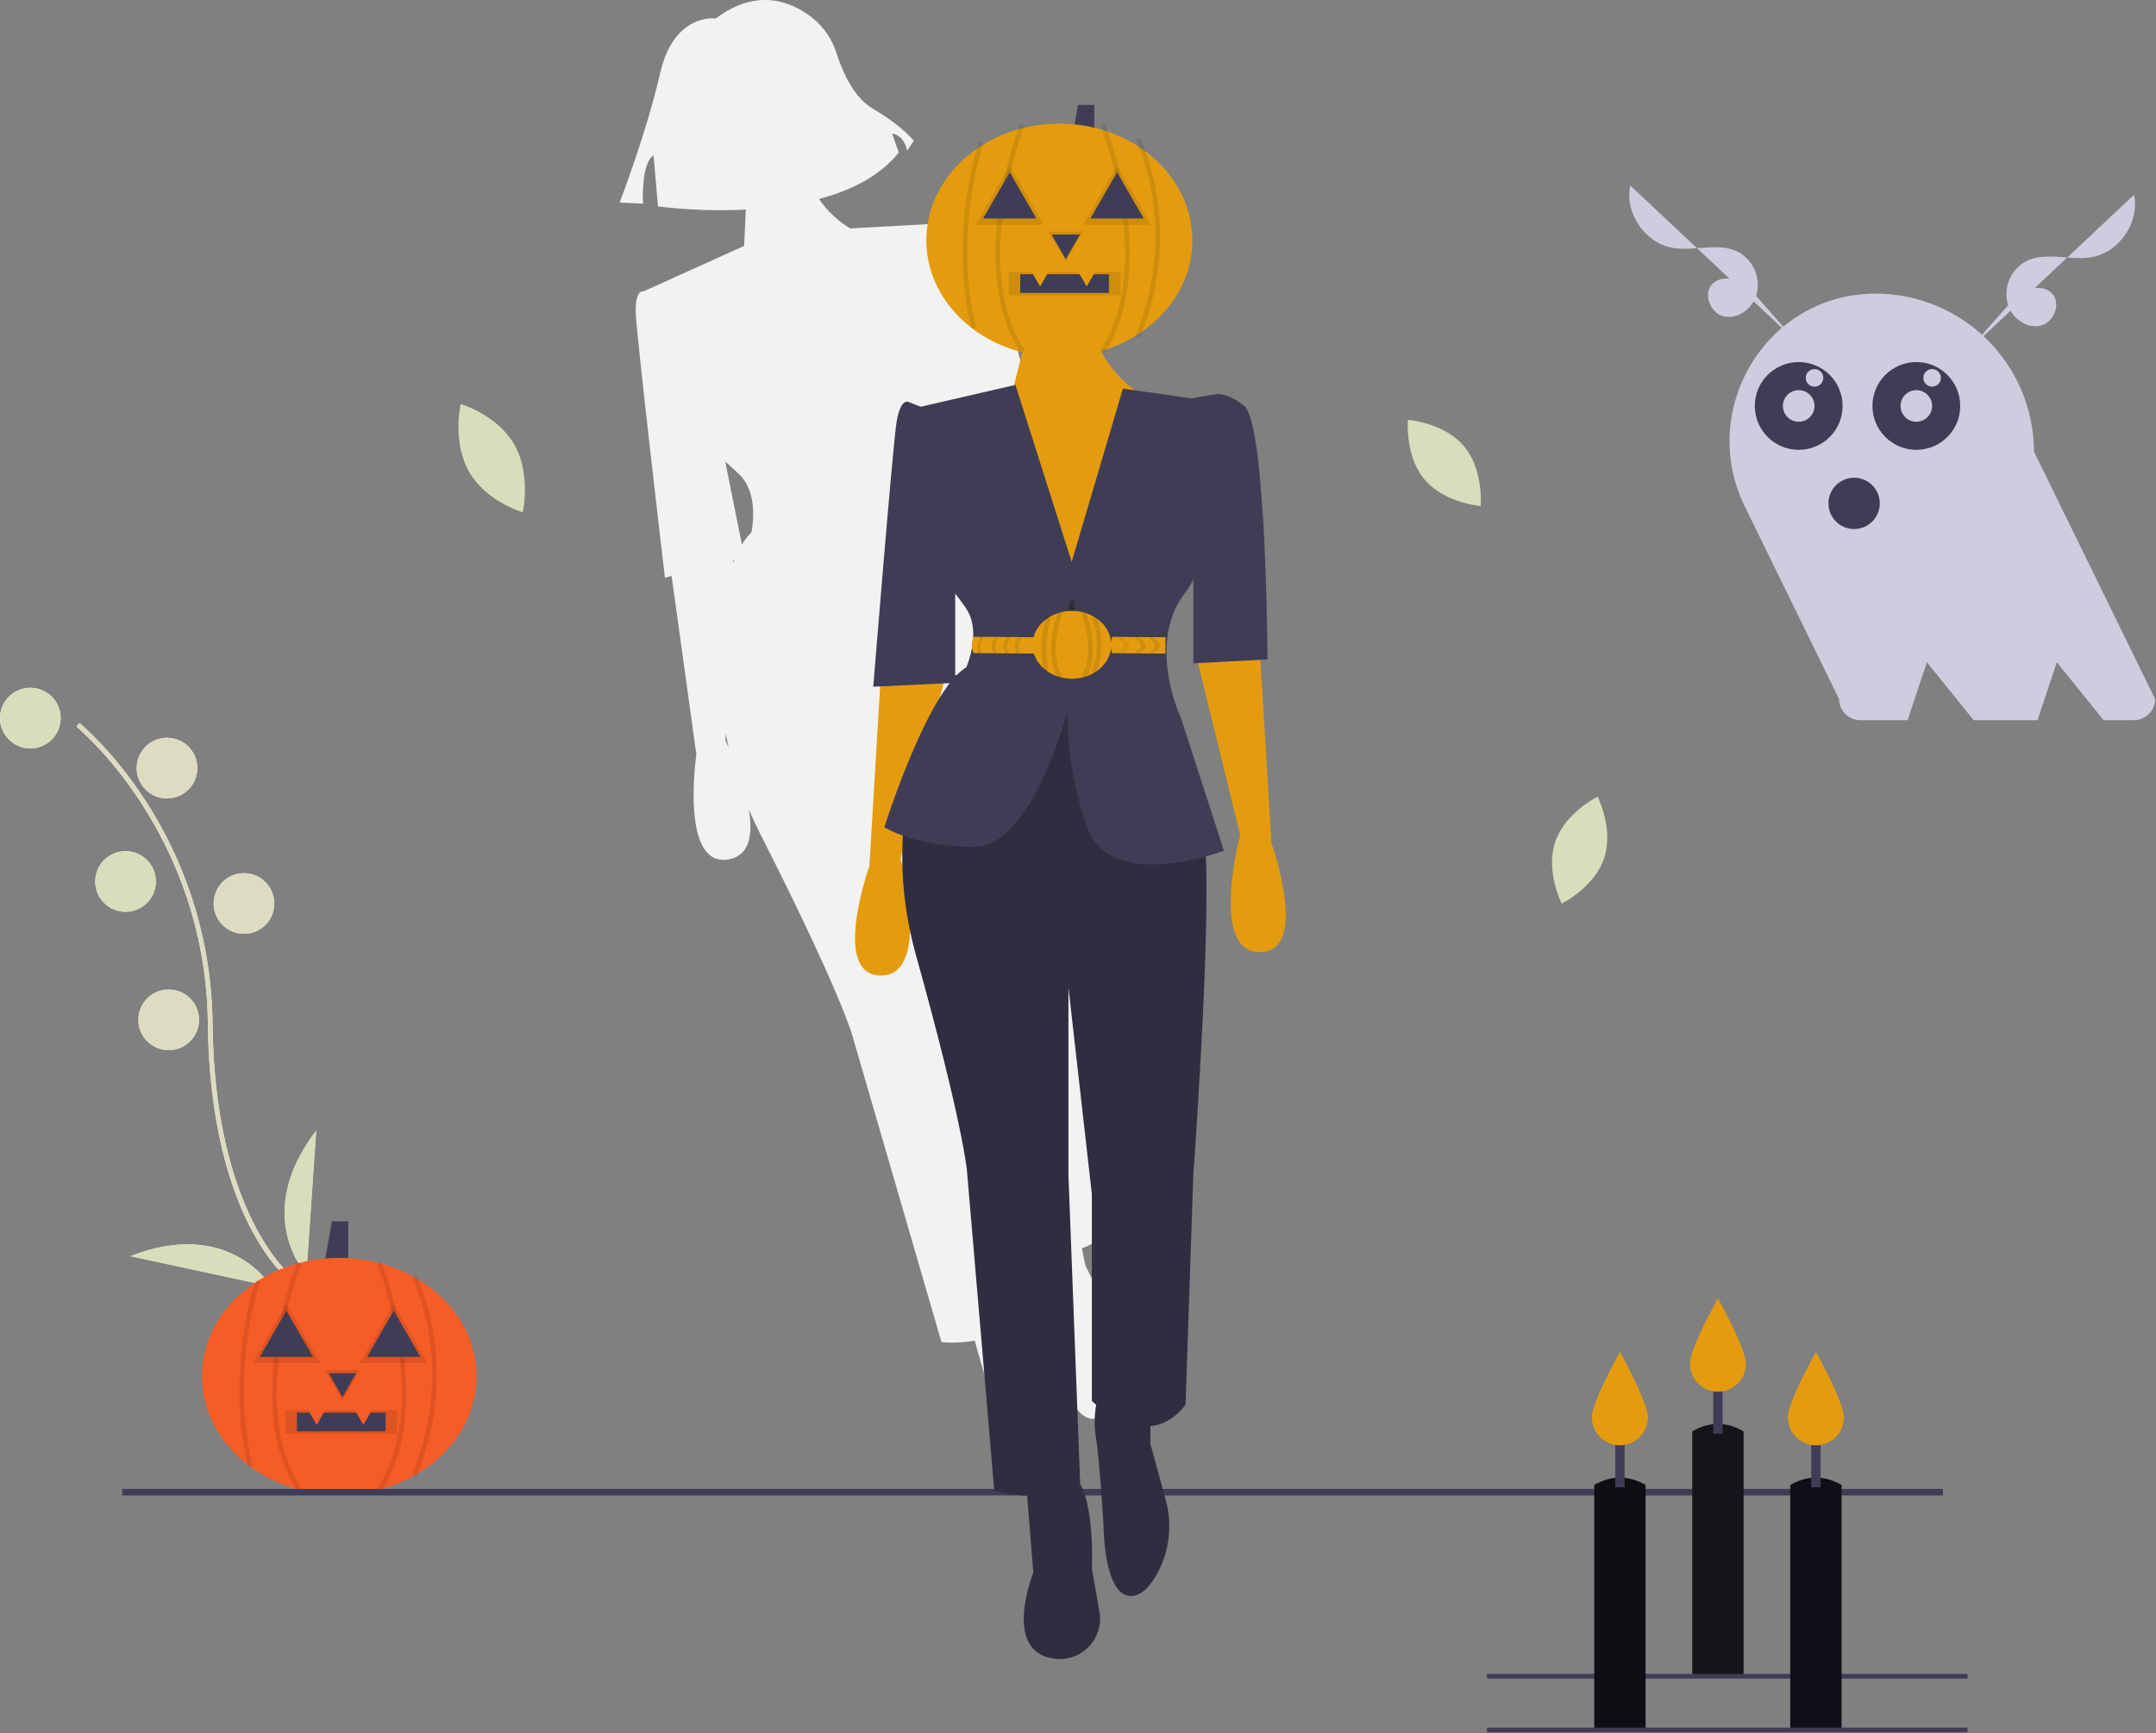 <svg width="924" height="743" viewBox="0 0 924 743" fill="none" xmlns="http://www.w3.org/2000/svg">
<rect x="0" y="0" width="924" height="743" fill="#808080" stroke="none"/>
<g id="undraw_spooky_self_gn9s 1" clip-path="url(#clip0)">
<path id="Vector" d="M13.004 320.835C20.183 320.835 26.003 315.015 26.003 307.835C26.003 300.656 20.183 294.835 13.004 294.835C5.824 294.835 0.004 300.656 0.004 307.835C0.004 315.015 5.824 320.835 13.004 320.835Z" fill="#F2F2F2"/>
<path id="Vector_2" d="M104.562 400.303C111.741 400.303 117.562 394.483 117.562 387.303C117.562 380.123 111.741 374.303 104.562 374.303C97.382 374.303 91.562 380.123 91.562 387.303C91.562 394.483 97.382 400.303 104.562 400.303Z" fill="#F2F2F2"/>
<path id="Vector_3" d="M53.808 390.864C60.988 390.864 66.808 385.043 66.808 377.864C66.808 370.684 60.988 364.864 53.808 364.864C46.629 364.864 40.808 370.684 40.808 377.864C40.808 385.043 46.629 390.864 53.808 390.864Z" fill="#F2F2F2"/>
<path id="Vector_4" d="M123.803 548.645C123.455 548.377 115.165 541.881 106.69 525.037C98.916 509.584 89.552 482.101 89.096 438.925C88.233 357.131 33.319 311.946 32.764 311.5L34.02 309.942C34.16 310.056 48.262 321.537 62.254 343.068C80.781 371.623 90.787 404.867 91.096 438.904C91.957 520.558 124.693 546.804 125.023 547.06L123.803 548.645Z" fill="#F2F2F2"/>
<path id="Vector_5" d="M71.575 342.27C78.754 342.27 84.575 336.45 84.575 329.27C84.575 322.09 78.754 316.27 71.575 316.27C64.395 316.27 58.575 322.09 58.575 329.27C58.575 336.45 64.395 342.27 71.575 342.27Z" fill="#F2F2F2"/>
<path id="Vector_6" d="M72.292 450.18C79.472 450.18 85.292 444.359 85.292 437.18C85.292 430 79.472 424.18 72.292 424.18C65.112 424.18 59.292 430 59.292 437.18C59.292 444.359 65.112 450.18 72.292 450.18Z" fill="#F2F2F2"/>
<path id="Vector_7" d="M131.307 546.277C131.307 546.277 107.703 521.061 135.512 484.679L131.307 546.277Z" fill="#F2F2F2"/>
<path id="Vector_8" d="M116.173 551.464C116.173 551.464 98.454 521.815 55.808 538.497L116.173 551.464Z" fill="#F2F2F2"/>
<path id="Vector_9" d="M13.004 320.835C20.183 320.835 26.003 315.015 26.003 307.835C26.003 300.656 20.183 294.835 13.004 294.835C5.824 294.835 0.004 300.656 0.004 307.835C0.004 315.015 5.824 320.835 13.004 320.835Z" fill="#D9DDBB"/>
<path id="Vector_10" d="M104.562 400.303C111.741 400.303 117.562 394.483 117.562 387.303C117.562 380.123 111.741 374.303 104.562 374.303C97.382 374.303 91.562 380.123 91.562 387.303C91.562 394.483 97.382 400.303 104.562 400.303Z" fill="#DDDCC2"/>
<path id="Vector_11" d="M53.808 390.864C60.988 390.864 66.808 385.043 66.808 377.864C66.808 370.684 60.988 364.864 53.808 364.864C46.629 364.864 40.808 370.684 40.808 377.864C40.808 385.043 46.629 390.864 53.808 390.864Z" fill="#D9DDBB"/>
<path id="Vector_12" d="M123.803 548.645C123.455 548.377 115.165 541.881 106.69 525.037C98.916 509.584 89.552 482.101 89.096 438.925C88.233 357.131 33.319 311.946 32.764 311.5L34.02 309.942C34.16 310.056 48.262 321.537 62.254 343.068C80.781 371.623 90.787 404.867 91.096 438.904C91.957 520.558 124.693 546.804 125.023 547.06L123.803 548.645Z" fill="#DDDCC2"/>
<path id="Vector_13" d="M71.575 342.27C78.754 342.27 84.575 336.45 84.575 329.27C84.575 322.09 78.754 316.27 71.575 316.27C64.395 316.27 58.575 322.09 58.575 329.27C58.575 336.45 64.395 342.27 71.575 342.27Z" fill="#DDDCC2"/>
<path id="Vector_14" d="M72.292 450.18C79.472 450.18 85.292 444.359 85.292 437.18C85.292 430 79.472 424.18 72.292 424.18C65.112 424.18 59.292 430 59.292 437.18C59.292 444.359 65.112 450.18 72.292 450.18Z" fill="#DDDCC2"/>
<path id="Vector_15" d="M131.307 546.277C131.307 546.277 107.703 521.061 135.512 484.679L131.307 546.277Z" fill="#D9DDBB"/>
<path id="Vector_16" d="M116.173 551.464C116.173 551.464 98.454 521.815 55.808 538.497L116.173 551.464Z" fill="#D9DDBB"/>
<path id="Vector_17" d="M149.249 540.575H139.249L142.249 523.575H149.249V540.575Z" fill="#3F3D56"/>
<path id="Vector_18" d="M145.394 640.784C177.899 640.784 204.249 618.044 204.249 589.993C204.249 561.942 177.899 539.203 145.394 539.203C112.889 539.203 86.538 561.942 86.538 589.993C86.538 618.044 112.889 640.784 145.394 640.784Z" fill="#F65C26"/>
<path id="Vector_19" opacity="0.1" d="M106.275 628.898C96.323 586.198 109.542 549.049 109.677 548.679L111.556 549.362C111.424 549.727 98.411 586.344 108.223 628.444L106.275 628.898Z" fill="black"/>
<path id="Vector_20" opacity="0.1" d="M178.551 632.867L176.696 632.12C195.677 585.012 176.929 548.328 176.738 547.963L178.509 547.033C178.704 547.407 197.874 584.911 178.551 632.867Z" fill="black"/>
<path id="Vector_21" opacity="0.1" d="M127.388 639.131C103.361 602.136 127.008 541.646 127.25 541.04L129.108 541.78C128.87 542.377 105.604 601.918 129.066 638.042L127.388 639.131Z" fill="black"/>
<path id="Vector_22" opacity="0.1" d="M163.4 639.131L161.722 638.042C185.193 601.905 161.917 542.377 161.68 541.78L163.537 541.04C163.78 541.646 187.427 602.136 163.4 639.131Z" fill="black"/>
<path id="Vector_23" opacity="0.1" d="M122.749 559.222L129.999 571.779L137.249 584.336H122.749H108.249L115.499 571.779L122.749 559.222Z" fill="black"/>
<path id="Vector_24" d="M122.749 561.891L128.458 571.779L134.167 581.667H122.749H111.331L117.04 571.779L122.749 561.891Z" fill="#3F3D56"/>
<path id="Vector_25" opacity="0.1" d="M146.749 600.274L142.999 593.779L139.249 587.284H146.749H154.249L150.499 593.779L146.749 600.274Z" fill="black"/>
<path id="Vector_26" d="M146.749 598.894L143.796 593.779L140.843 588.664H146.749H152.655L149.702 593.779L146.749 598.894Z" fill="#3F3D56"/>
<path id="Vector_27" opacity="0.1" d="M168.749 559.222L175.999 571.779L183.249 584.336H168.749H154.249L161.499 571.779L168.749 559.222Z" fill="black"/>
<path id="Vector_28" d="M168.749 561.891L174.458 571.779L180.167 581.667H168.749H157.331L163.04 571.779L168.749 561.891Z" fill="#3F3D56"/>
<path id="Vector_29" opacity="0.1" d="M170.249 604.523H122.249V614.628H170.249V604.523Z" fill="black"/>
<path id="Vector_30" d="M165.249 605.575H127.249V613.575H165.249V605.575Z" fill="#3F3D56"/>
<path id="Vector_31" d="M135.749 610.804L132.796 605.69L129.843 600.575H135.749H141.655L138.702 605.69L135.749 610.804Z" fill="#F65C26"/>
<path id="Vector_32" d="M155.749 610.804L152.796 605.69L149.843 600.575H155.749H161.655L158.702 605.69L155.749 610.804Z" fill="#F65C26"/>
<path id="Vector_33" d="M465.413 279.719L445.388 203.706L448.332 202.954C448.332 202.954 428.03 103.749 417.136 98.306C408.605 94.043 404.668 95.685 404.668 95.685L364.384 97.936C359.081 94.716 354.518 90.412 350.993 85.307C364.607 81.684 377.153 75.536 385.185 65.348L382.323 57.245C382.323 57.245 387.327 57.483 388.759 64.632L391.618 60.341C391.618 60.341 386.612 53.908 373.979 46.523C365.687 41.677 360.884 30.258 358.562 22.983C356.695 16.893 353.031 11.51 348.05 7.54C339.27 0.708 324.526 -5.47 306.762 7.934C306.762 7.934 288.887 5.318 282.936 31.296C276.985 57.275 265.554 86.829 265.554 86.829L275.564 87.303C275.564 87.303 274.606 70.145 280.086 66.568L281.999 88.493C294.487 90.001 307.081 90.453 319.646 89.845L318.908 105.423L275.742 124.919C275.742 124.919 272.133 123.936 272.464 134.106C272.795 144.277 284.962 247.617 284.962 247.617L287.83 246.9L298.434 323.399C298.434 323.399 291.23 372.613 312.554 368.342C321.547 366.541 322.66 357.214 320.941 347.029C322.37 350.38 323.938 353.765 325.674 357.184C359.484 423.774 365.067 443.129 365.067 443.129L403.489 575.333C408.243 575.76 413.034 575.544 417.731 574.691L426.791 606.494C426.791 606.494 420.239 641.928 442.22 640.938C442.44 640.928 442.657 640.917 442.872 640.905C445.589 640.739 448.228 639.933 450.573 638.552C452.919 637.171 454.904 635.255 456.368 632.96C457.832 630.666 458.732 628.057 458.995 625.348C459.257 622.639 458.876 619.906 457.881 617.373L451.066 599.926C451.066 599.926 447.246 574.276 438.728 564.99C438.791 564.933 438.855 564.882 438.918 564.825L408.043 436.228L392.274 357.493L419.528 442.458L436.94 529.393C436.94 529.393 437.711 529.906 439.047 530.644C439.175 535.143 440.015 539.592 441.537 543.828C445.148 553.341 452.374 580.897 452.374 580.897C452.374 580.897 458.287 610.422 469.769 608.123C473.87 607.301 476.631 603.049 478.485 597.921C480.381 592.497 481.155 586.744 480.762 581.012C480.369 575.28 478.816 569.687 476.197 564.572L465.158 542.509L463.671 535.086C468.576 533.602 473.218 530.081 476.635 523.149L460.533 425.715C460.533 425.715 447.589 322.408 438.173 287.786C442.791 285.503 445.73 283.661 445.73 283.661L416.517 231.505C413.415 227.091 410.806 222.35 408.737 217.367L408.721 217.37C405.655 210.068 403.073 200.673 404.114 191.047C404.542 186.749 405.737 182.563 407.644 178.687C408.56 176.793 409.307 174.821 409.876 172.795L417.495 210.836L419.457 210.334L451.634 279.067C451.634 279.067 448.367 330.904 469.691 326.633C491.015 322.362 465.413 279.719 465.413 279.719ZM320.147 207.864C324.03 215.412 322.606 225.167 322.147 227.647C322.072 228.037 322.03 228.251 322.03 228.251C320.427 229.79 319.056 231.552 317.96 233.484L310.826 197.867C312.802 199.694 314.908 201.453 317.102 203.646C318.327 204.888 319.355 206.31 320.147 207.864V207.864ZM314.644 240.188C314.472 240.598 314.302 241.014 314.134 241.435L314.182 240.304L314.644 240.188ZM310.9 317.491L311.028 314.468C311.394 316.431 311.806 318.416 312.264 320.425C311.435 318.576 310.899 317.491 310.899 317.491L310.9 317.491Z" fill="#F2F2F2"/>
<path id="Vector_34" d="M832.688 638.276H52.335V641.058H832.688V638.276Z" fill="#3F3D56"/>
<path id="Vector_35" d="M469 62H459L462 45H469V62Z" fill="#3F3D56"/>
<path id="Vector_36" d="M377.601 287.698L372.582 371.341C372.582 371.341 355.853 418.182 377.601 418.182C399.348 418.182 385.965 367.995 385.965 367.995L406.04 286.025L377.601 287.698Z" fill="#E49C0E"/>
<path id="Vector_37" d="M539.869 277.66L544.888 361.304C544.888 361.304 561.617 408.144 539.869 408.144C518.122 408.144 531.505 357.958 531.505 357.958L511.43 275.988L539.869 277.66Z" fill="#E49C0E"/>
<path id="Vector_38" d="M439.497 632.309L442.843 674.131C442.843 674.131 429.46 707.588 451.207 710.934C451.425 710.967 451.64 710.999 451.853 711.029C454.549 711.4 457.295 711.128 459.866 710.235C462.438 709.342 464.761 707.853 466.647 705.89C468.532 703.928 469.927 701.547 470.717 698.942C471.507 696.337 471.669 693.583 471.191 690.903L467.936 672.458C467.936 672.458 469.609 639.001 459.572 632.309C449.534 625.618 439.497 632.309 439.497 632.309Z" fill="#2F2E41"/>
<path id="Vector_39" d="M471.282 595.506C471.282 595.506 467.936 605.543 469.609 615.58C471.282 625.618 472.954 654.056 472.954 654.056C472.954 654.056 472.954 684.168 484.665 684.168C488.847 684.168 492.389 680.541 495.214 675.877C498.138 670.93 500.027 665.442 500.768 659.744C501.508 654.046 501.083 648.257 499.52 642.728L493.029 618.926V600.524L471.282 595.506Z" fill="#2F2E41"/>
<path id="Vector_40" d="M409.385 289.371C409.385 289.371 372.582 337.884 392.657 409.817C412.731 481.751 414.404 501.825 414.404 501.825L426.114 639C426.114 639 446.189 645.692 462.917 635.655L457.899 503.498V423.2L467.936 511.862V600.524C467.936 600.524 491.356 623.945 508.085 602.197L511.431 503.498C511.431 503.498 521.468 366.323 514.776 352.94C508.085 339.557 493.029 292.716 493.029 292.716L409.385 289.371Z" fill="#2F2E41"/>
<path id="Vector_41" d="M454 153C485.48 153 511 130.614 511 103C511 75.386 485.48 53 454 53C422.52 53 397 75.386 397 103C397 130.614 422.52 153 454 153Z" fill="#E49C0E"/>
<path id="Vector_42" d="M442.843 132.121L432.806 172.27L462.917 259.259L486.337 167.251C486.337 167.251 464.59 152.195 469.609 132.121H442.843Z" fill="#E49C0E"/>
<path id="Vector_43" d="M456.749 110.894L453.796 105.779L450.843 100.664H456.749H462.655L459.702 105.779L456.749 110.894Z" fill="#3F3D56"/>
<path id="Vector_44" d="M524.54 364.674C524.54 364.674 476.026 383.075 465.989 354.637C455.952 326.198 457.625 304.45 457.625 304.45C457.625 304.45 442.569 363.001 417.476 363.001C392.383 363.001 379 354.637 379 354.637C379 354.637 397.402 296.086 414.13 286.049C414.13 286.049 414.214 285.848 414.365 285.48C415.301 283.138 418.614 273.854 416.288 265.69C415.816 264.01 415.088 262.414 414.13 260.956C407.439 250.919 400.747 247.573 402.42 222.48L389.037 175.639L435.192 165L459.298 240.881L481.246 166.589L521.194 172.294C521.194 172.294 524.54 232.517 507.811 254.264C505.181 257.69 503.186 261.56 501.922 265.69C499.012 274.924 499.698 284.644 501.27 292.406H501.287C502.337 297.698 503.964 302.859 506.138 307.796L524.54 364.674Z" fill="#3F3D56"/>
<path id="Vector_45" d="M443.513 273.171L443.462 280.17L417.257 279.98C416.221 277.639 416.238 275.306 417.308 272.98L443.513 273.171Z" fill="#E49C0E"/>
<path id="Vector_46" opacity="0.1" d="M425.83 280C424.509 277.682 424.769 275.265 426.582 273L428 273.205C426.313 275.363 426.071 277.658 427.298 279.864L425.83 280Z" fill="black"/>
<path id="Vector_47" opacity="0.1" d="M447.496 287.721C445.745 279.978 446.09 271.907 448.494 264.341L450.374 265.024C448.138 272.232 447.817 279.898 449.444 287.267L447.496 287.721Z" fill="black"/>
<path id="Vector_48" d="M511.43 170.597L521.468 168.924C521.468 168.924 525.65 168.087 533.178 173.942C542.791 181.419 543.215 282.679 543.215 282.679L511.43 284.352V170.597V170.597Z" fill="#3F3D56"/>
<path id="Vector_49" d="M397.675 175.615L389.311 172.27C389.311 172.27 385.965 170.597 384.292 180.634C382.619 190.671 374.255 294.389 374.255 294.389L409.385 292.716V217.437L397.675 175.615Z" fill="#3F3D56"/>
<path id="Vector_50" opacity="0.1" d="M416.275 140.898C406.323 98.198 419.542 61.049 419.677 60.679L421.556 61.362C421.424 61.727 408.411 98.344 418.223 140.444L416.275 140.898Z" fill="black"/>
<path id="Vector_51" opacity="0.1" d="M488.551 144.867L486.696 144.12C505.677 97.012 486.929 60.328 486.738 59.963L488.509 59.033C488.704 59.407 507.874 96.911 488.551 144.867Z" fill="black"/>
<path id="Vector_52" opacity="0.1" d="M437.388 151.131C413.361 114.136 437.008 53.647 437.25 53.04L439.108 53.78C438.87 54.377 415.604 113.918 439.066 150.042L437.388 151.131Z" fill="black"/>
<path id="Vector_53" opacity="0.1" d="M473.4 151.131L471.722 150.042C495.193 113.905 471.917 54.377 471.68 53.78L473.537 53.04C473.78 53.646 497.427 114.136 473.4 151.131Z" fill="black"/>
<path id="Vector_54" opacity="0.1" d="M432.749 71.222L439.999 83.779L447.249 96.336H432.749H418.249L425.499 83.779L432.749 71.222Z" fill="black"/>
<path id="Vector_55" d="M432.749 73.891L438.458 83.779L444.167 93.667H432.749H421.331L427.04 83.779L432.749 73.891Z" fill="#3F3D56"/>
<path id="Vector_56" opacity="0.1" d="M456.749 112.274L452.999 105.779L449.249 99.284H456.749H464.249L460.499 105.779L456.749 112.274Z" fill="black"/>
<path id="Vector_57" d="M456.749 110.894L453.796 105.779L450.843 100.664H456.749H462.655L459.702 105.779L456.749 110.894Z" fill="#3F3D56"/>
<path id="Vector_58" opacity="0.1" d="M478.749 71.222L485.999 83.779L493.249 96.336H478.749H464.249L471.499 83.779L478.749 71.222Z" fill="black"/>
<path id="Vector_59" d="M478.749 73.891L484.458 83.779L490.167 93.667H478.749H467.331L473.04 83.779L478.749 73.891Z" fill="#3F3D56"/>
<path id="Vector_60" opacity="0.1" d="M480.249 116.523H432.249V126.628H480.249V116.523Z" fill="black"/>
<path id="Vector_61" d="M475.249 117.575H437.249V125.575H475.249V117.575Z" fill="#3F3D56"/>
<path id="Vector_62" d="M456.749 110.894L453.796 105.779L450.843 100.664H456.749H462.655L459.702 105.779L456.749 110.894Z" fill="#3F3D56"/>
<path id="Vector_63" d="M445.749 122.804L442.796 117.69L439.843 112.575H445.749H451.655L448.702 117.69L445.749 122.804Z" fill="#E49C0E"/>
<path id="Vector_64" d="M465.749 122.804L462.796 117.69L459.843 112.575H465.749H471.655L468.702 117.69L465.749 122.804Z" fill="#E49C0E"/>
<path id="Vector_65" d="M460.498 262.265H457.634L458.493 257.396H460.498V262.265Z" fill="#2F2E41"/>
<path id="Vector_66" d="M459.394 290.963C468.703 290.963 476.249 284.451 476.249 276.417C476.249 268.384 468.703 261.871 459.394 261.871C450.085 261.871 442.538 268.384 442.538 276.417C442.538 284.451 450.085 290.963 459.394 290.963Z" fill="#E49C0E"/>
<path id="Vector_67" opacity="0.1" d="M447.496 287.721C445.745 279.978 446.09 271.907 448.494 264.341L450.374 265.024C448.138 272.232 447.817 279.898 449.444 287.267L447.496 287.721Z" fill="black"/>
<path id="Vector_68" opacity="0.1" d="M419.44 280C418.119 277.682 420.193 273 420.193 273L421.61 273.205C419.924 275.363 419.682 277.658 420.909 279.864L419.44 280Z" fill="black"/>
<path id="Vector_69" opacity="0.1" d="M430.83 280C429.509 277.682 429.769 275.265 431.582 273L433 273.205C431.313 275.363 431.071 277.658 432.298 279.864L430.83 280Z" fill="black"/>
<path id="Vector_70" opacity="0.1" d="M435.83 280C434.509 277.682 434.769 275.265 436.582 273L438 273.205C436.313 275.363 436.071 277.658 437.298 279.864L435.83 280Z" fill="black"/>
<path id="Vector_71" opacity="0.1" d="M469.552 288.962L467.697 288.215C472.992 275.071 467.791 264.812 467.739 264.71L469.51 263.782C469.745 264.231 475.207 274.925 469.552 288.962Z" fill="black"/>
<path id="Vector_72" opacity="0.1" d="M453.638 290.878C446.558 279.977 453.246 262.857 453.534 262.133L455.392 262.873C455.325 263.041 448.801 279.759 455.316 289.789L453.638 290.878Z" fill="black"/>
<path id="Vector_73" opacity="0.1" d="M465.149 290.878L463.471 289.789C469.993 279.746 463.461 263.041 463.395 262.874L465.252 262.133C465.54 262.857 472.229 279.977 465.149 290.878Z" fill="black"/>
<path id="Vector_74" d="M747.249 718.575H725.249V613.575C732.583 609.355 739.916 609.355 747.249 613.575V718.575Z" fill="#151419"/>
<path id="Vector_75" d="M843.249 717.575H637.249V719.575H843.249V717.575Z" fill="#3F3D56"/>
<path id="Vector_76" d="M705.249 741.575H683.249V636.575C690.583 632.355 697.916 632.355 705.249 636.575V741.575Z" fill="#0F0E14"/>
<path id="Vector_77" d="M696.249 616.575H692.249V637.575H696.249V616.575Z" fill="#3F3D56"/>
<path id="Vector_78" d="M706.249 607.575C706.249 610.758 704.985 613.81 702.735 616.06C700.484 618.311 697.432 619.575 694.249 619.575C691.067 619.575 688.014 618.311 685.764 616.06C683.514 613.81 682.249 610.758 682.249 607.575C682.249 600.948 694.249 579.575 694.249 579.575C694.249 579.575 706.249 600.948 706.249 607.575Z" fill="#E49C0E"/>
<path id="Vector_79" d="M738.249 593.575H734.249V614.575H738.249V593.575Z" fill="#3F3D56"/>
<path id="Vector_80" d="M748.249 584.575C748.249 587.758 746.985 590.81 744.735 593.06C742.484 595.311 739.432 596.575 736.249 596.575C733.067 596.575 730.014 595.311 727.764 593.06C725.514 590.81 724.249 587.758 724.249 584.575C724.249 577.948 736.249 556.575 736.249 556.575C736.249 556.575 748.249 577.948 748.249 584.575Z" fill="#E49C0E"/>
<path id="Vector_81" d="M789.249 741.575H767.249V636.575C774.583 632.355 781.916 632.355 789.249 636.575V741.575Z" fill="#100E18"/>
<path id="Vector_82" d="M499.513 273.171L499.462 280.17L476.687 280.005C475.788 277.665 475.805 275.332 476.737 273.005L499.513 273.171Z" fill="#E49C0E"/>
<path id="Vector_83" opacity="0.1" d="M493.756 280L492.076 279.735C498.607 277.289 492.066 273.221 492 273.18L493.86 273C494.148 273.176 500.845 277.345 493.756 280Z" fill="black"/>
<path id="Vector_84" opacity="0.1" d="M487.756 280L486.076 279.735C492.607 277.289 486.066 273.221 486 273.18L487.86 273C488.148 273.176 494.845 277.345 487.756 280Z" fill="black"/>
<path id="Vector_85" opacity="0.1" d="M480.107 280L478.092 279.735C485.928 277.289 478.08 273.221 478 273.18L480.232 273C480.578 273.176 488.614 277.345 480.107 280Z" fill="#753B27"/>
<path id="Vector_86" d="M780.249 616.575H776.249V637.575H780.249V616.575Z" fill="#3F3D56"/>
<path id="Vector_87" d="M790.249 607.575C790.249 610.758 788.985 613.81 786.735 616.06C784.484 618.311 781.432 619.575 778.249 619.575C775.067 619.575 772.014 618.311 769.764 616.06C767.514 613.81 766.249 610.758 766.249 607.575C766.249 600.948 778.249 579.575 778.249 579.575C778.249 579.575 790.249 600.948 790.249 607.575Z" fill="#E49C0E"/>
<path id="Vector_88" d="M843.249 740.575H637.249V742.575H843.249V740.575Z" fill="#3F3D56"/>
<path id="Vector_89" d="M220.407 190.554C221.75 192.921 222.789 195.455 223.494 198.085C223.661 198.678 223.806 199.268 223.936 199.857L223.939 199.861C225.234 206.233 225.311 212.743 224.165 218.999C224.089 219.405 224.039 219.621 224.039 219.621L223.448 219.433C218.712 217.808 214.205 215.411 210.095 212.33C209.73 212.048 209.363 211.762 209.003 211.461C205.861 208.956 203.173 205.855 201.087 202.33L201.058 202.279C200.841 201.901 200.632 201.519 200.435 201.135C198.73 197.743 197.579 194.095 197.035 190.354C196.961 189.89 196.896 189.431 196.841 188.972C196.252 183.886 196.407 178.779 197.3 173.834C197.376 173.427 197.426 173.211 197.426 173.211C197.426 173.211 197.634 173.271 198.016 173.399C202.619 174.977 207.005 177.285 211.022 180.241C211.378 180.508 211.732 180.781 212.087 181.063C214.51 182.971 216.689 185.212 218.562 187.723C218.887 188.163 219.201 188.619 219.501 189.083C219.818 189.559 220.118 190.05 220.407 190.554Z" fill="#D9DDBB"/>
<path id="Vector_90" d="M627.439 191.315C629.013 193.201 630.32 195.295 631.323 197.538C631.556 198.043 631.768 198.549 631.966 199.057L631.969 199.06C634.005 204.574 634.9 210.443 634.602 216.313C634.581 216.694 634.561 216.899 634.561 216.899L633.976 216.841C629.273 216.266 624.69 214.951 620.398 212.943C620.016 212.756 619.631 212.567 619.25 212.363C615.95 210.692 613.006 208.397 610.579 205.606L610.545 205.565C610.291 205.265 610.044 204.959 609.809 204.649C607.761 201.905 606.207 198.826 605.217 195.548C605.089 195.142 604.969 194.74 604.859 194.335C603.657 189.85 603.159 185.206 603.382 180.568C603.402 180.186 603.423 179.981 603.423 179.981C603.423 179.981 603.628 179.996 604.007 180.04C608.578 180.597 613.035 181.854 617.223 183.767C617.594 183.941 617.966 184.121 618.339 184.309C620.88 185.576 623.233 187.19 625.329 189.106C625.693 189.442 626.049 189.794 626.393 190.158C626.754 190.528 627.102 190.914 627.439 191.315Z" fill="#D9DDBB"/>
<path id="Vector_91" d="M687.467 367.96C686.672 370.285 685.561 372.489 684.165 374.51C683.855 374.972 683.532 375.416 683.201 375.849L683.2 375.853C679.545 380.455 674.994 384.268 669.822 387.061C669.485 387.242 669.3 387.33 669.3 387.33L669.046 386.8C667.095 382.482 665.84 377.882 665.327 373.172C665.288 372.748 665.25 372.321 665.227 371.89C664.942 368.202 665.374 364.494 666.5 360.971L666.517 360.92C666.642 360.548 666.775 360.178 666.918 359.816C668.199 356.641 670.024 353.714 672.312 351.166C672.592 350.846 672.874 350.535 673.162 350.23C676.371 346.874 680.082 344.037 684.161 341.819C684.498 341.639 684.684 341.55 684.684 341.55C684.684 341.55 684.778 341.733 684.937 342.08C686.834 346.275 688.074 350.738 688.613 355.31C688.658 355.718 688.697 356.128 688.729 356.545C688.967 359.375 688.808 362.224 688.26 365.01C688.162 365.495 688.045 365.983 687.913 366.465C687.784 366.966 687.634 367.464 687.467 367.96Z" fill="#D9DDBB"/>
<path id="Vector_92" d="M871.704 193.584C871.651 175.639 864.499 158.444 851.81 145.755C839.121 133.066 821.926 125.914 803.981 125.862V125.862C803.399 125.862 802.819 125.869 802.24 125.884C756.436 127.055 727.607 175.907 747.747 217.062L788.179 299.684C788.186 302.076 789.14 304.369 790.831 306.061C792.523 307.753 794.816 308.706 797.209 308.713H817.526L825.803 283.882L845.859 308.713H873.209L881.486 283.882L901.542 308.713H914.595C916.988 308.706 919.28 307.753 920.972 306.061C922.664 304.369 923.618 302.076 923.625 299.684L871.704 193.584Z" fill="#CFCCE0"/>
<path id="Vector_93" d="M770.872 192.832C781.262 192.832 789.684 184.41 789.684 174.02C789.684 163.631 781.262 155.208 770.872 155.208C760.483 155.208 752.06 163.631 752.06 174.02C752.06 184.41 760.483 192.832 770.872 192.832Z" fill="#3F3D56"/>
<path id="Vector_94" d="M821.288 192.832C831.677 192.832 840.1 184.41 840.1 174.02C840.1 163.631 831.677 155.208 821.288 155.208C810.898 155.208 802.476 163.631 802.476 174.02C802.476 184.41 810.898 192.832 821.288 192.832Z" fill="#3F3D56"/>
<path id="Vector_95" d="M770.872 180.792C774.612 180.792 777.644 177.76 777.644 174.02C777.644 170.28 774.612 167.248 770.872 167.248C767.132 167.248 764.1 170.28 764.1 174.02C764.1 177.76 767.132 180.792 770.872 180.792Z" fill="#CFCCE0"/>
<path id="Vector_96" d="M821.288 180.792C825.028 180.792 828.06 177.76 828.06 174.02C828.06 170.28 825.028 167.248 821.288 167.248C817.548 167.248 814.516 170.28 814.516 174.02C814.516 177.76 817.548 180.792 821.288 180.792Z" fill="#CFCCE0"/>
<path id="Vector_97" d="M777.644 165.743C779.722 165.743 781.407 164.058 781.407 161.981C781.407 159.903 779.722 158.218 777.644 158.218C775.566 158.218 773.882 159.903 773.882 161.981C773.882 164.058 775.566 165.743 777.644 165.743Z" fill="#CFCCE0"/>
<path id="Vector_98" d="M828.06 165.743C830.138 165.743 831.823 164.058 831.823 161.981C831.823 159.903 830.138 158.218 828.06 158.218C825.982 158.218 824.298 159.903 824.298 161.981C824.298 164.058 825.982 165.743 828.06 165.743Z" fill="#CFCCE0"/>
<path id="Vector_99" d="M794.625 226.788C800.7 226.788 805.625 221.863 805.625 215.788C805.625 209.712 800.7 204.788 794.625 204.788C788.55 204.788 783.625 209.712 783.625 215.788C783.625 221.863 788.55 226.788 794.625 226.788Z" fill="#3F3D56"/>
<path id="Vector_100" d="M843.527 150.239L859.395 132.228C861.985 129.289 864.674 126.273 868.208 124.583C871.741 122.892 876.373 122.858 879.21 125.559C883.536 129.676 880.464 138.069 874.682 139.563C868.9 141.056 862.724 136.756 860.698 131.138C859.52 127.539 859.648 123.641 861.061 120.127C862.473 116.614 865.079 113.711 868.42 111.928C876.923 107.714 887.217 111.906 896.558 110.226C908.349 108.105 917.034 95.23 914.584 83.503" fill="#CFCCE0"/>
<path id="Vector_101" d="M769.722 146.239L753.854 128.228C751.265 125.289 748.575 122.273 745.042 120.583C741.508 118.892 736.876 118.858 734.039 121.559C729.713 125.676 732.785 134.069 738.567 135.563C744.349 137.056 750.525 132.756 752.551 127.138C753.729 123.539 753.601 119.641 752.189 116.127C750.776 112.614 748.17 109.711 744.829 107.928C736.326 103.714 726.032 107.906 716.691 106.226C704.9 104.105 696.216 91.23 698.666 79.503" fill="#CFCCE0"/>
</g>
<defs>
<clipPath id="clip0">
<rect width="923.625" height="742.575" fill="white"/>
</clipPath>
</defs>
</svg>
